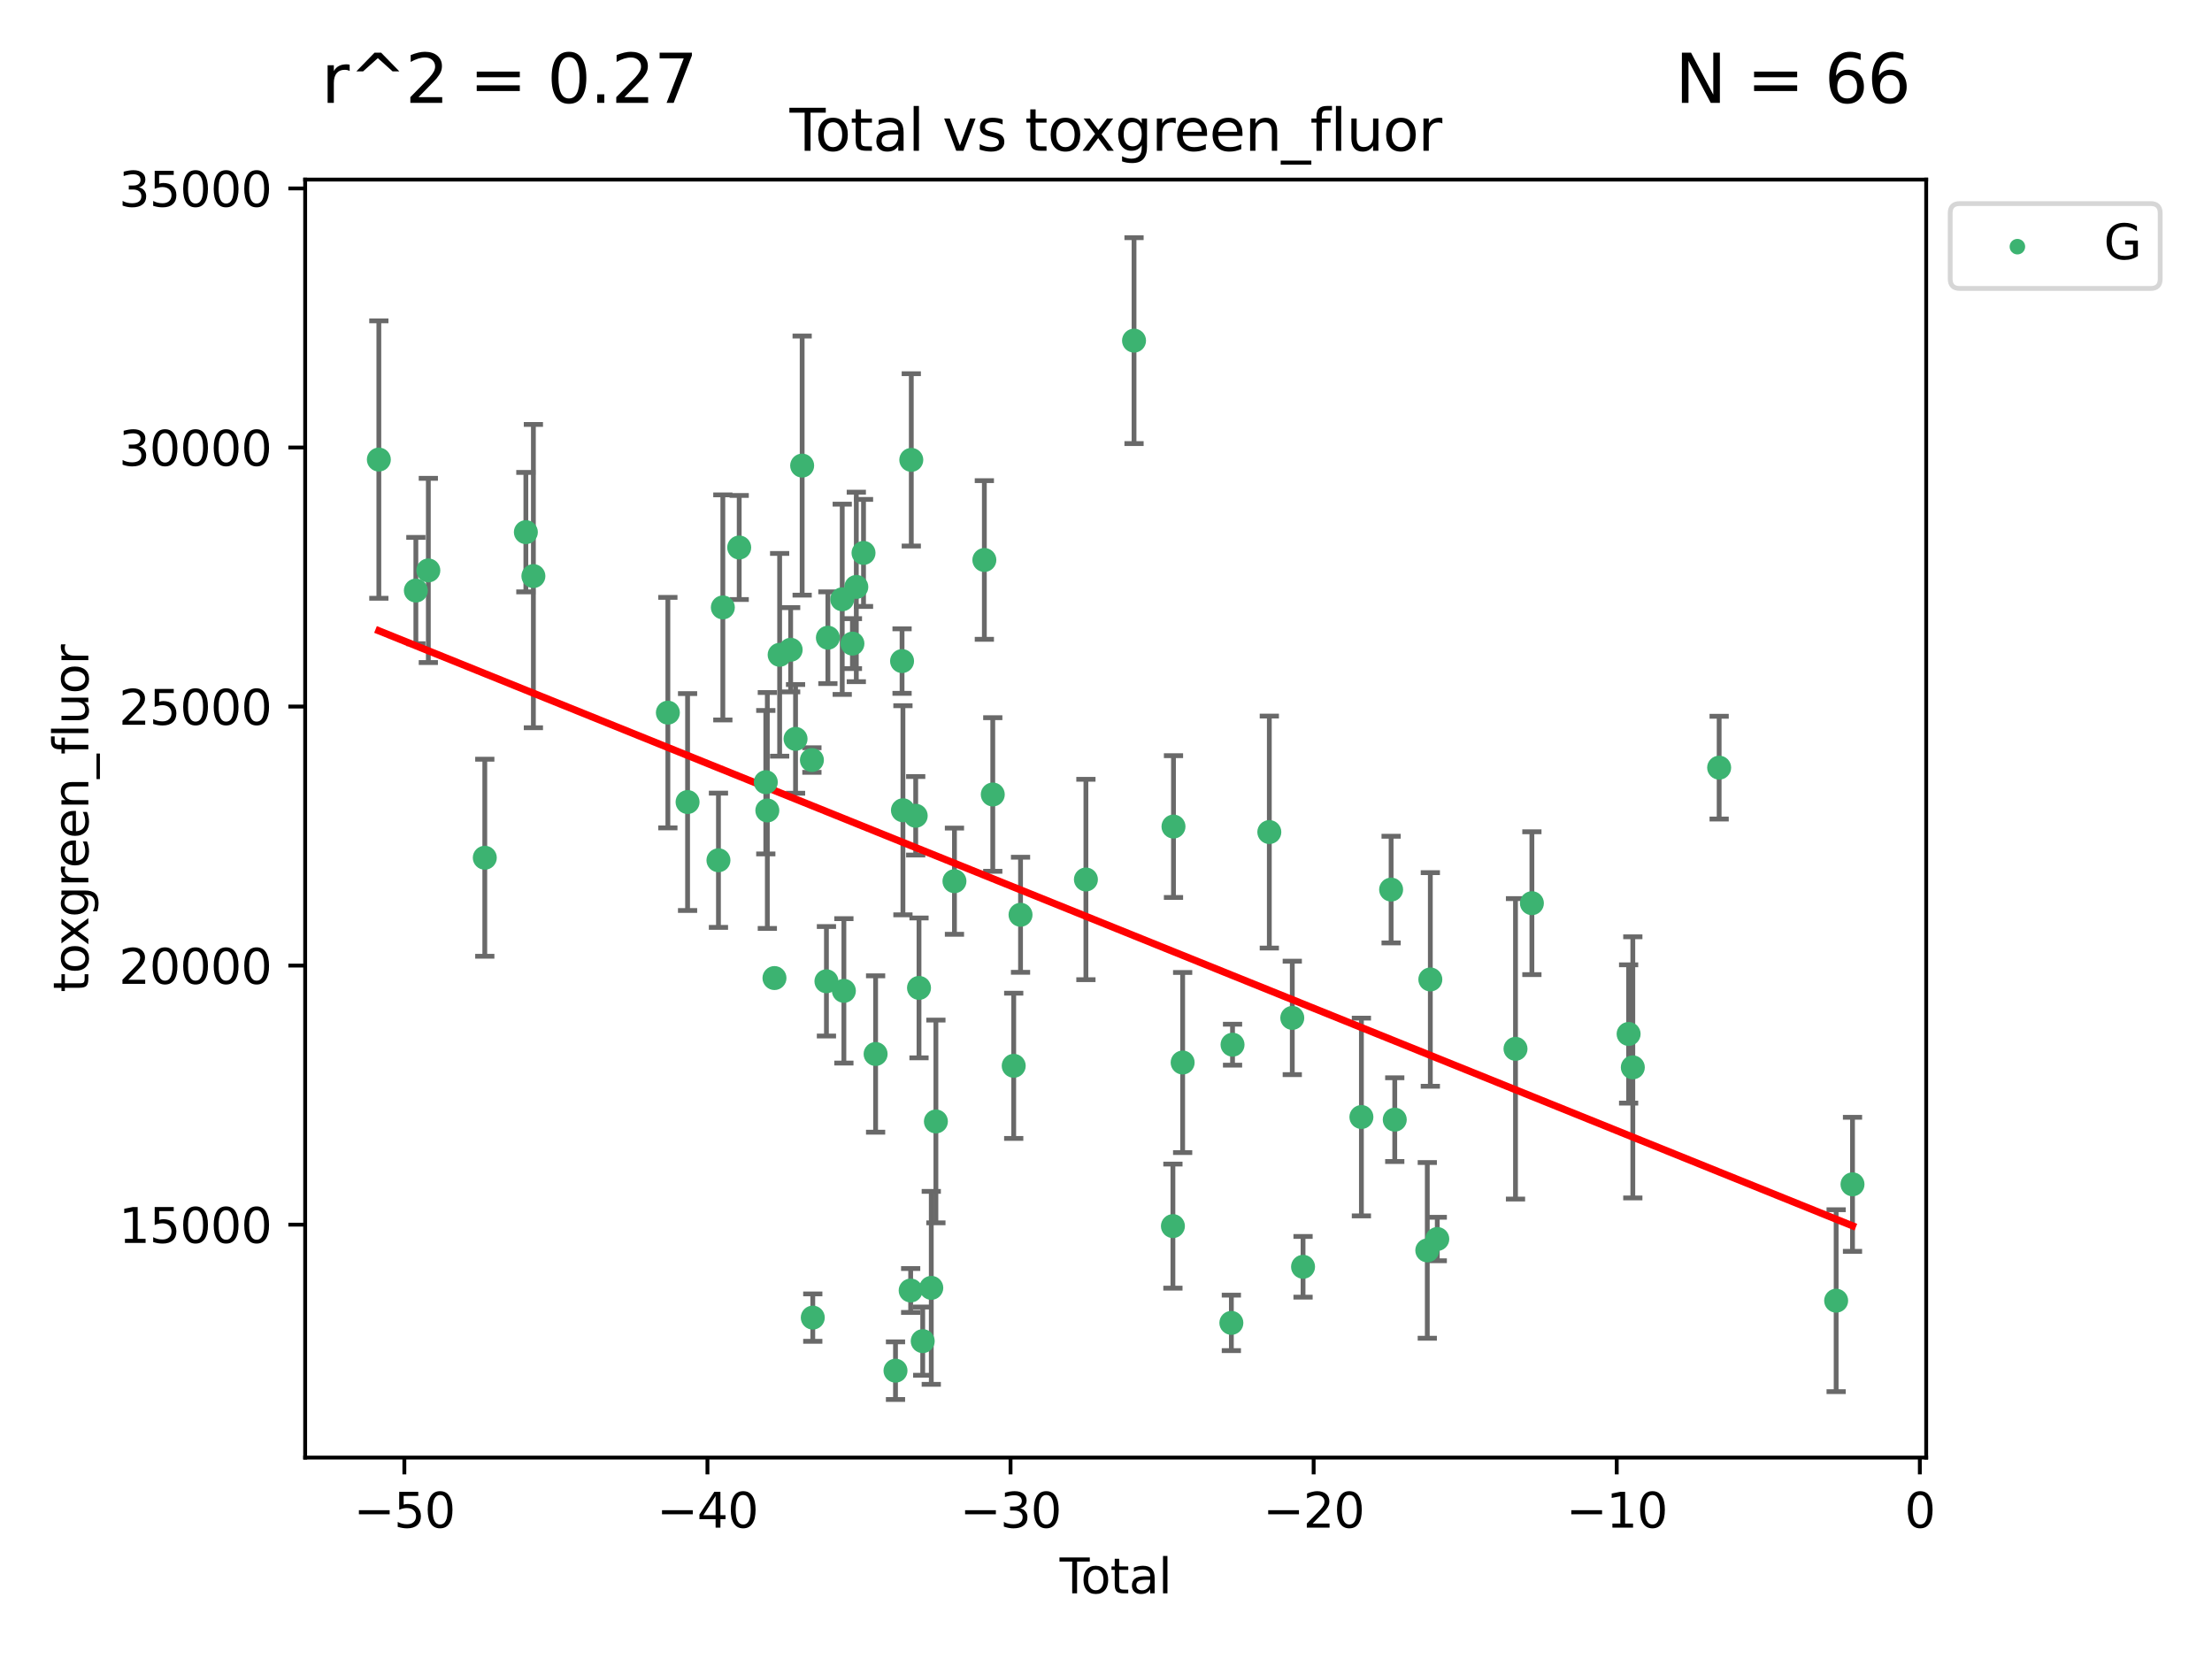 <?xml version="1.0" encoding="utf-8" standalone="no"?>
<!DOCTYPE svg PUBLIC "-//W3C//DTD SVG 1.1//EN"
  "http://www.w3.org/Graphics/SVG/1.1/DTD/svg11.dtd">
<svg xmlns:xlink="http://www.w3.org/1999/xlink" width="460.8pt" height="345.6pt" viewBox="0 0 460.8 345.6" xmlns="http://www.w3.org/2000/svg" version="1.1">
 <defs>
  <style type="text/css">*{stroke-linejoin: round; stroke-linecap: butt}</style>
 </defs>
 <g id="figure_1">
  <g id="patch_1">
   <path d="M 0 345.6 
L 460.8 345.6 
L 460.8 0 
L 0 0 
z
" style="fill: #ffffff"/>
  </g>
  <g id="axes_1">
   <g id="patch_2">
    <path d="M 63.571 303.64 
L 401.26 303.64 
L 401.26 37.411 
L 63.571 37.411 
z
" style="fill: #ffffff"/>
   </g>
   <g id="PathCollection_1">
    <defs>
     <path id="m615308c724" d="M 0 1.118 
C 0.297 1.118 0.581 1 0.791 0.791 
C 1 0.581 1.118 0.297 1.118 0 
C 1.118 -0.297 1 -0.581 0.791 -0.791 
C 0.581 -1 0.297 -1.118 0 -1.118 
C -0.297 -1.118 -0.581 -1 -0.791 -0.791 
C -1 -0.581 -1.118 -0.297 -1.118 0 
C -1.118 0.297 -1 0.581 -0.791 0.791 
C -0.581 1 -0.297 1.118 0 1.118 
z
" style="stroke: #3cb371"/>
    </defs>
    <g clip-path="url(#p7a08f33fac)">
     <use xlink:href="#m615308c724" x="78.921" y="95.735" style="fill: #3cb371; stroke: #3cb371"/>
     <use xlink:href="#m615308c724" x="86.632" y="123.023" style="fill: #3cb371; stroke: #3cb371"/>
     <use xlink:href="#m615308c724" x="89.23" y="118.831" style="fill: #3cb371; stroke: #3cb371"/>
     <use xlink:href="#m615308c724" x="100.991" y="178.683" style="fill: #3cb371; stroke: #3cb371"/>
     <use xlink:href="#m615308c724" x="109.547" y="110.856" style="fill: #3cb371; stroke: #3cb371"/>
     <use xlink:href="#m615308c724" x="111.115" y="120.009" style="fill: #3cb371; stroke: #3cb371"/>
     <use xlink:href="#m615308c724" x="139.13" y="148.457" style="fill: #3cb371; stroke: #3cb371"/>
     <use xlink:href="#m615308c724" x="143.234" y="167.08" style="fill: #3cb371; stroke: #3cb371"/>
     <use xlink:href="#m615308c724" x="149.667" y="179.208" style="fill: #3cb371; stroke: #3cb371"/>
     <use xlink:href="#m615308c724" x="150.581" y="126.536" style="fill: #3cb371; stroke: #3cb371"/>
     <use xlink:href="#m615308c724" x="153.989" y="114.055" style="fill: #3cb371; stroke: #3cb371"/>
     <use xlink:href="#m615308c724" x="159.53" y="162.945" style="fill: #3cb371; stroke: #3cb371"/>
     <use xlink:href="#m615308c724" x="159.85" y="168.836" style="fill: #3cb371; stroke: #3cb371"/>
     <use xlink:href="#m615308c724" x="161.338" y="203.747" style="fill: #3cb371; stroke: #3cb371"/>
     <use xlink:href="#m615308c724" x="162.414" y="136.406" style="fill: #3cb371; stroke: #3cb371"/>
     <use xlink:href="#m615308c724" x="164.708" y="135.358" style="fill: #3cb371; stroke: #3cb371"/>
     <use xlink:href="#m615308c724" x="165.728" y="153.921" style="fill: #3cb371; stroke: #3cb371"/>
     <use xlink:href="#m615308c724" x="167.103" y="96.991" style="fill: #3cb371; stroke: #3cb371"/>
     <use xlink:href="#m615308c724" x="169.136" y="158.331" style="fill: #3cb371; stroke: #3cb371"/>
     <use xlink:href="#m615308c724" x="169.317" y="274.48" style="fill: #3cb371; stroke: #3cb371"/>
     <use xlink:href="#m615308c724" x="172.162" y="204.42" style="fill: #3cb371; stroke: #3cb371"/>
     <use xlink:href="#m615308c724" x="172.464" y="132.847" style="fill: #3cb371; stroke: #3cb371"/>
     <use xlink:href="#m615308c724" x="175.452" y="124.842" style="fill: #3cb371; stroke: #3cb371"/>
     <use xlink:href="#m615308c724" x="175.797" y="206.413" style="fill: #3cb371; stroke: #3cb371"/>
     <use xlink:href="#m615308c724" x="177.576" y="134.076" style="fill: #3cb371; stroke: #3cb371"/>
     <use xlink:href="#m615308c724" x="178.386" y="122.267" style="fill: #3cb371; stroke: #3cb371"/>
     <use xlink:href="#m615308c724" x="179.887" y="115.186" style="fill: #3cb371; stroke: #3cb371"/>
     <use xlink:href="#m615308c724" x="182.405" y="219.568" style="fill: #3cb371; stroke: #3cb371"/>
     <use xlink:href="#m615308c724" x="186.549" y="285.537" style="fill: #3cb371; stroke: #3cb371"/>
     <use xlink:href="#m615308c724" x="187.915" y="137.714" style="fill: #3cb371; stroke: #3cb371"/>
     <use xlink:href="#m615308c724" x="188.097" y="168.794" style="fill: #3cb371; stroke: #3cb371"/>
     <use xlink:href="#m615308c724" x="189.709" y="268.835" style="fill: #3cb371; stroke: #3cb371"/>
     <use xlink:href="#m615308c724" x="189.838" y="95.801" style="fill: #3cb371; stroke: #3cb371"/>
     <use xlink:href="#m615308c724" x="190.758" y="169.942" style="fill: #3cb371; stroke: #3cb371"/>
     <use xlink:href="#m615308c724" x="191.445" y="205.799" style="fill: #3cb371; stroke: #3cb371"/>
     <use xlink:href="#m615308c724" x="192.218" y="279.381" style="fill: #3cb371; stroke: #3cb371"/>
     <use xlink:href="#m615308c724" x="194.002" y="268.285" style="fill: #3cb371; stroke: #3cb371"/>
     <use xlink:href="#m615308c724" x="194.965" y="233.62" style="fill: #3cb371; stroke: #3cb371"/>
     <use xlink:href="#m615308c724" x="198.831" y="183.568" style="fill: #3cb371; stroke: #3cb371"/>
     <use xlink:href="#m615308c724" x="205.058" y="116.655" style="fill: #3cb371; stroke: #3cb371"/>
     <use xlink:href="#m615308c724" x="206.813" y="165.506" style="fill: #3cb371; stroke: #3cb371"/>
     <use xlink:href="#m615308c724" x="211.175" y="222.029" style="fill: #3cb371; stroke: #3cb371"/>
     <use xlink:href="#m615308c724" x="212.596" y="190.563" style="fill: #3cb371; stroke: #3cb371"/>
     <use xlink:href="#m615308c724" x="226.215" y="183.214" style="fill: #3cb371; stroke: #3cb371"/>
     <use xlink:href="#m615308c724" x="236.24" y="70.96" style="fill: #3cb371; stroke: #3cb371"/>
     <use xlink:href="#m615308c724" x="244.34" y="255.42" style="fill: #3cb371; stroke: #3cb371"/>
     <use xlink:href="#m615308c724" x="244.459" y="172.188" style="fill: #3cb371; stroke: #3cb371"/>
     <use xlink:href="#m615308c724" x="246.367" y="221.343" style="fill: #3cb371; stroke: #3cb371"/>
     <use xlink:href="#m615308c724" x="256.515" y="275.581" style="fill: #3cb371; stroke: #3cb371"/>
     <use xlink:href="#m615308c724" x="256.761" y="217.627" style="fill: #3cb371; stroke: #3cb371"/>
     <use xlink:href="#m615308c724" x="264.423" y="173.334" style="fill: #3cb371; stroke: #3cb371"/>
     <use xlink:href="#m615308c724" x="269.206" y="212.048" style="fill: #3cb371; stroke: #3cb371"/>
     <use xlink:href="#m615308c724" x="271.449" y="263.898" style="fill: #3cb371; stroke: #3cb371"/>
     <use xlink:href="#m615308c724" x="283.606" y="232.694" style="fill: #3cb371; stroke: #3cb371"/>
     <use xlink:href="#m615308c724" x="289.795" y="185.317" style="fill: #3cb371; stroke: #3cb371"/>
     <use xlink:href="#m615308c724" x="290.554" y="233.243" style="fill: #3cb371; stroke: #3cb371"/>
     <use xlink:href="#m615308c724" x="297.331" y="260.478" style="fill: #3cb371; stroke: #3cb371"/>
     <use xlink:href="#m615308c724" x="297.964" y="204.038" style="fill: #3cb371; stroke: #3cb371"/>
     <use xlink:href="#m615308c724" x="299.411" y="258.107" style="fill: #3cb371; stroke: #3cb371"/>
     <use xlink:href="#m615308c724" x="315.707" y="218.49" style="fill: #3cb371; stroke: #3cb371"/>
     <use xlink:href="#m615308c724" x="319.122" y="188.151" style="fill: #3cb371; stroke: #3cb371"/>
     <use xlink:href="#m615308c724" x="339.271" y="215.394" style="fill: #3cb371; stroke: #3cb371"/>
     <use xlink:href="#m615308c724" x="340.146" y="222.351" style="fill: #3cb371; stroke: #3cb371"/>
     <use xlink:href="#m615308c724" x="358.131" y="159.916" style="fill: #3cb371; stroke: #3cb371"/>
     <use xlink:href="#m615308c724" x="382.503" y="270.956" style="fill: #3cb371; stroke: #3cb371"/>
     <use xlink:href="#m615308c724" x="385.911" y="246.715" style="fill: #3cb371; stroke: #3cb371"/>
    </g>
   </g>
   <g id="matplotlib.axis_1">
    <g id="xtick_1">
     <g id="line2d_1">
      <defs>
       <path id="m1b57d46c65" d="M 0 0 
L 0 3.5 
" style="stroke: #000000; stroke-width: 0.8"/>
      </defs>
      <g>
       <use xlink:href="#m1b57d46c65" x="84.235" y="303.64" style="stroke: #000000; stroke-width: 0.8"/>
      </g>
     </g>
     <g id="text_1">
      <!-- −50 -->
      <g transform="translate(73.682 318.238)scale(0.1 -0.1)">
       <defs>
        <path id="DejaVuSans-2212" d="M 678 2272 
L 4684 2272 
L 4684 1741 
L 678 1741 
L 678 2272 
z
" transform="scale(0.016)"/>
        <path id="DejaVuSans-35" d="M 691 4666 
L 3169 4666 
L 3169 4134 
L 1269 4134 
L 1269 2991 
Q 1406 3038 1543 3061 
Q 1681 3084 1819 3084 
Q 2600 3084 3056 2656 
Q 3513 2228 3513 1497 
Q 3513 744 3044 326 
Q 2575 -91 1722 -91 
Q 1428 -91 1123 -41 
Q 819 9 494 109 
L 494 744 
Q 775 591 1075 516 
Q 1375 441 1709 441 
Q 2250 441 2565 725 
Q 2881 1009 2881 1497 
Q 2881 1984 2565 2268 
Q 2250 2553 1709 2553 
Q 1456 2553 1204 2497 
Q 953 2441 691 2322 
L 691 4666 
z
" transform="scale(0.016)"/>
        <path id="DejaVuSans-30" d="M 2034 4250 
Q 1547 4250 1301 3770 
Q 1056 3291 1056 2328 
Q 1056 1369 1301 889 
Q 1547 409 2034 409 
Q 2525 409 2770 889 
Q 3016 1369 3016 2328 
Q 3016 3291 2770 3770 
Q 2525 4250 2034 4250 
z
M 2034 4750 
Q 2819 4750 3233 4129 
Q 3647 3509 3647 2328 
Q 3647 1150 3233 529 
Q 2819 -91 2034 -91 
Q 1250 -91 836 529 
Q 422 1150 422 2328 
Q 422 3509 836 4129 
Q 1250 4750 2034 4750 
z
" transform="scale(0.016)"/>
       </defs>
       <use xlink:href="#DejaVuSans-2212"/>
       <use xlink:href="#DejaVuSans-35" x="83.789"/>
       <use xlink:href="#DejaVuSans-30" x="147.412"/>
      </g>
     </g>
    </g>
    <g id="xtick_2">
     <g id="line2d_2">
      <g>
       <use xlink:href="#m1b57d46c65" x="147.375" y="303.64" style="stroke: #000000; stroke-width: 0.8"/>
      </g>
     </g>
     <g id="text_2">
      <!-- −40 -->
      <g transform="translate(136.823 318.238)scale(0.1 -0.1)">
       <defs>
        <path id="DejaVuSans-34" d="M 2419 4116 
L 825 1625 
L 2419 1625 
L 2419 4116 
z
M 2253 4666 
L 3047 4666 
L 3047 1625 
L 3713 1625 
L 3713 1100 
L 3047 1100 
L 3047 0 
L 2419 0 
L 2419 1100 
L 313 1100 
L 313 1709 
L 2253 4666 
z
" transform="scale(0.016)"/>
       </defs>
       <use xlink:href="#DejaVuSans-2212"/>
       <use xlink:href="#DejaVuSans-34" x="83.789"/>
       <use xlink:href="#DejaVuSans-30" x="147.412"/>
      </g>
     </g>
    </g>
    <g id="xtick_3">
     <g id="line2d_3">
      <g>
       <use xlink:href="#m1b57d46c65" x="210.515" y="303.64" style="stroke: #000000; stroke-width: 0.8"/>
      </g>
     </g>
     <g id="text_3">
      <!-- −30 -->
      <g transform="translate(199.963 318.238)scale(0.1 -0.1)">
       <defs>
        <path id="DejaVuSans-33" d="M 2597 2516 
Q 3050 2419 3304 2112 
Q 3559 1806 3559 1356 
Q 3559 666 3084 287 
Q 2609 -91 1734 -91 
Q 1441 -91 1130 -33 
Q 819 25 488 141 
L 488 750 
Q 750 597 1062 519 
Q 1375 441 1716 441 
Q 2309 441 2620 675 
Q 2931 909 2931 1356 
Q 2931 1769 2642 2001 
Q 2353 2234 1838 2234 
L 1294 2234 
L 1294 2753 
L 1863 2753 
Q 2328 2753 2575 2939 
Q 2822 3125 2822 3475 
Q 2822 3834 2567 4026 
Q 2313 4219 1838 4219 
Q 1578 4219 1281 4162 
Q 984 4106 628 3988 
L 628 4550 
Q 988 4650 1302 4700 
Q 1616 4750 1894 4750 
Q 2613 4750 3031 4423 
Q 3450 4097 3450 3541 
Q 3450 3153 3228 2886 
Q 3006 2619 2597 2516 
z
" transform="scale(0.016)"/>
       </defs>
       <use xlink:href="#DejaVuSans-2212"/>
       <use xlink:href="#DejaVuSans-33" x="83.789"/>
       <use xlink:href="#DejaVuSans-30" x="147.412"/>
      </g>
     </g>
    </g>
    <g id="xtick_4">
     <g id="line2d_4">
      <g>
       <use xlink:href="#m1b57d46c65" x="273.656" y="303.64" style="stroke: #000000; stroke-width: 0.8"/>
      </g>
     </g>
     <g id="text_4">
      <!-- −20 -->
      <g transform="translate(263.103 318.238)scale(0.1 -0.1)">
       <defs>
        <path id="DejaVuSans-32" d="M 1228 531 
L 3431 531 
L 3431 0 
L 469 0 
L 469 531 
Q 828 903 1448 1529 
Q 2069 2156 2228 2338 
Q 2531 2678 2651 2914 
Q 2772 3150 2772 3378 
Q 2772 3750 2511 3984 
Q 2250 4219 1831 4219 
Q 1534 4219 1204 4116 
Q 875 4013 500 3803 
L 500 4441 
Q 881 4594 1212 4672 
Q 1544 4750 1819 4750 
Q 2544 4750 2975 4387 
Q 3406 4025 3406 3419 
Q 3406 3131 3298 2873 
Q 3191 2616 2906 2266 
Q 2828 2175 2409 1742 
Q 1991 1309 1228 531 
z
" transform="scale(0.016)"/>
       </defs>
       <use xlink:href="#DejaVuSans-2212"/>
       <use xlink:href="#DejaVuSans-32" x="83.789"/>
       <use xlink:href="#DejaVuSans-30" x="147.412"/>
      </g>
     </g>
    </g>
    <g id="xtick_5">
     <g id="line2d_5">
      <g>
       <use xlink:href="#m1b57d46c65" x="336.796" y="303.64" style="stroke: #000000; stroke-width: 0.8"/>
      </g>
     </g>
     <g id="text_5">
      <!-- −10 -->
      <g transform="translate(326.244 318.238)scale(0.1 -0.1)">
       <defs>
        <path id="DejaVuSans-31" d="M 794 531 
L 1825 531 
L 1825 4091 
L 703 3866 
L 703 4441 
L 1819 4666 
L 2450 4666 
L 2450 531 
L 3481 531 
L 3481 0 
L 794 0 
L 794 531 
z
" transform="scale(0.016)"/>
       </defs>
       <use xlink:href="#DejaVuSans-2212"/>
       <use xlink:href="#DejaVuSans-31" x="83.789"/>
       <use xlink:href="#DejaVuSans-30" x="147.412"/>
      </g>
     </g>
    </g>
    <g id="xtick_6">
     <g id="line2d_6">
      <g>
       <use xlink:href="#m1b57d46c65" x="399.937" y="303.64" style="stroke: #000000; stroke-width: 0.8"/>
      </g>
     </g>
     <g id="text_6">
      <!-- 0 -->
      <g transform="translate(396.755 318.238)scale(0.1 -0.1)">
       <use xlink:href="#DejaVuSans-30"/>
      </g>
     </g>
    </g>
    <g id="text_7">
     <!-- Total -->
     <g transform="translate(220.739 331.917)scale(0.1 -0.1)">
      <defs>
       <path id="DejaVuSans-54" d="M -19 4666 
L 3928 4666 
L 3928 4134 
L 2272 4134 
L 2272 0 
L 1638 0 
L 1638 4134 
L -19 4134 
L -19 4666 
z
" transform="scale(0.016)"/>
       <path id="DejaVuSans-6f" d="M 1959 3097 
Q 1497 3097 1228 2736 
Q 959 2375 959 1747 
Q 959 1119 1226 758 
Q 1494 397 1959 397 
Q 2419 397 2687 759 
Q 2956 1122 2956 1747 
Q 2956 2369 2687 2733 
Q 2419 3097 1959 3097 
z
M 1959 3584 
Q 2709 3584 3137 3096 
Q 3566 2609 3566 1747 
Q 3566 888 3137 398 
Q 2709 -91 1959 -91 
Q 1206 -91 779 398 
Q 353 888 353 1747 
Q 353 2609 779 3096 
Q 1206 3584 1959 3584 
z
" transform="scale(0.016)"/>
       <path id="DejaVuSans-74" d="M 1172 4494 
L 1172 3500 
L 2356 3500 
L 2356 3053 
L 1172 3053 
L 1172 1153 
Q 1172 725 1289 603 
Q 1406 481 1766 481 
L 2356 481 
L 2356 0 
L 1766 0 
Q 1100 0 847 248 
Q 594 497 594 1153 
L 594 3053 
L 172 3053 
L 172 3500 
L 594 3500 
L 594 4494 
L 1172 4494 
z
" transform="scale(0.016)"/>
       <path id="DejaVuSans-61" d="M 2194 1759 
Q 1497 1759 1228 1600 
Q 959 1441 959 1056 
Q 959 750 1161 570 
Q 1363 391 1709 391 
Q 2188 391 2477 730 
Q 2766 1069 2766 1631 
L 2766 1759 
L 2194 1759 
z
M 3341 1997 
L 3341 0 
L 2766 0 
L 2766 531 
Q 2569 213 2275 61 
Q 1981 -91 1556 -91 
Q 1019 -91 701 211 
Q 384 513 384 1019 
Q 384 1609 779 1909 
Q 1175 2209 1959 2209 
L 2766 2209 
L 2766 2266 
Q 2766 2663 2505 2880 
Q 2244 3097 1772 3097 
Q 1472 3097 1187 3025 
Q 903 2953 641 2809 
L 641 3341 
Q 956 3463 1253 3523 
Q 1550 3584 1831 3584 
Q 2591 3584 2966 3190 
Q 3341 2797 3341 1997 
z
" transform="scale(0.016)"/>
       <path id="DejaVuSans-6c" d="M 603 4863 
L 1178 4863 
L 1178 0 
L 603 0 
L 603 4863 
z
" transform="scale(0.016)"/>
      </defs>
      <use xlink:href="#DejaVuSans-54"/>
      <use xlink:href="#DejaVuSans-6f" x="44.084"/>
      <use xlink:href="#DejaVuSans-74" x="105.266"/>
      <use xlink:href="#DejaVuSans-61" x="144.475"/>
      <use xlink:href="#DejaVuSans-6c" x="205.754"/>
     </g>
    </g>
   </g>
   <g id="matplotlib.axis_2">
    <g id="ytick_1">
     <g id="line2d_7">
      <defs>
       <path id="mafea42aab1" d="M 0 0 
L -3.5 0 
" style="stroke: #000000; stroke-width: 0.8"/>
      </defs>
      <g>
       <use xlink:href="#mafea42aab1" x="63.571" y="255.117" style="stroke: #000000; stroke-width: 0.8"/>
      </g>
     </g>
     <g id="text_8">
      <!-- 15000 -->
      <g transform="translate(24.759 258.916)scale(0.1 -0.1)">
       <use xlink:href="#DejaVuSans-31"/>
       <use xlink:href="#DejaVuSans-35" x="63.623"/>
       <use xlink:href="#DejaVuSans-30" x="127.246"/>
       <use xlink:href="#DejaVuSans-30" x="190.869"/>
       <use xlink:href="#DejaVuSans-30" x="254.492"/>
      </g>
     </g>
    </g>
    <g id="ytick_2">
     <g id="line2d_8">
      <g>
       <use xlink:href="#mafea42aab1" x="63.571" y="201.151" style="stroke: #000000; stroke-width: 0.8"/>
      </g>
     </g>
     <g id="text_9">
      <!-- 20000 -->
      <g transform="translate(24.759 204.95)scale(0.1 -0.1)">
       <use xlink:href="#DejaVuSans-32"/>
       <use xlink:href="#DejaVuSans-30" x="63.623"/>
       <use xlink:href="#DejaVuSans-30" x="127.246"/>
       <use xlink:href="#DejaVuSans-30" x="190.869"/>
       <use xlink:href="#DejaVuSans-30" x="254.492"/>
      </g>
     </g>
    </g>
    <g id="ytick_3">
     <g id="line2d_9">
      <g>
       <use xlink:href="#mafea42aab1" x="63.571" y="147.185" style="stroke: #000000; stroke-width: 0.8"/>
      </g>
     </g>
     <g id="text_10">
      <!-- 25000 -->
      <g transform="translate(24.759 150.984)scale(0.1 -0.1)">
       <use xlink:href="#DejaVuSans-32"/>
       <use xlink:href="#DejaVuSans-35" x="63.623"/>
       <use xlink:href="#DejaVuSans-30" x="127.246"/>
       <use xlink:href="#DejaVuSans-30" x="190.869"/>
       <use xlink:href="#DejaVuSans-30" x="254.492"/>
      </g>
     </g>
    </g>
    <g id="ytick_4">
     <g id="line2d_10">
      <g>
       <use xlink:href="#mafea42aab1" x="63.571" y="93.219" style="stroke: #000000; stroke-width: 0.8"/>
      </g>
     </g>
     <g id="text_11">
      <!-- 30000 -->
      <g transform="translate(24.759 97.018)scale(0.1 -0.1)">
       <use xlink:href="#DejaVuSans-33"/>
       <use xlink:href="#DejaVuSans-30" x="63.623"/>
       <use xlink:href="#DejaVuSans-30" x="127.246"/>
       <use xlink:href="#DejaVuSans-30" x="190.869"/>
       <use xlink:href="#DejaVuSans-30" x="254.492"/>
      </g>
     </g>
    </g>
    <g id="ytick_5">
     <g id="line2d_11">
      <g>
       <use xlink:href="#mafea42aab1" x="63.571" y="39.253" style="stroke: #000000; stroke-width: 0.8"/>
      </g>
     </g>
     <g id="text_12">
      <!-- 35000 -->
      <g transform="translate(24.759 43.052)scale(0.1 -0.1)">
       <use xlink:href="#DejaVuSans-33"/>
       <use xlink:href="#DejaVuSans-35" x="63.623"/>
       <use xlink:href="#DejaVuSans-30" x="127.246"/>
       <use xlink:href="#DejaVuSans-30" x="190.869"/>
       <use xlink:href="#DejaVuSans-30" x="254.492"/>
      </g>
     </g>
    </g>
    <g id="text_13">
     <!-- toxgreen_fluor -->
     <g transform="translate(18.401 206.72)rotate(-90)scale(0.1 -0.1)">
      <defs>
       <path id="DejaVuSans-78" d="M 3513 3500 
L 2247 1797 
L 3578 0 
L 2900 0 
L 1881 1375 
L 863 0 
L 184 0 
L 1544 1831 
L 300 3500 
L 978 3500 
L 1906 2253 
L 2834 3500 
L 3513 3500 
z
" transform="scale(0.016)"/>
       <path id="DejaVuSans-67" d="M 2906 1791 
Q 2906 2416 2648 2759 
Q 2391 3103 1925 3103 
Q 1463 3103 1205 2759 
Q 947 2416 947 1791 
Q 947 1169 1205 825 
Q 1463 481 1925 481 
Q 2391 481 2648 825 
Q 2906 1169 2906 1791 
z
M 3481 434 
Q 3481 -459 3084 -895 
Q 2688 -1331 1869 -1331 
Q 1566 -1331 1297 -1286 
Q 1028 -1241 775 -1147 
L 775 -588 
Q 1028 -725 1275 -790 
Q 1522 -856 1778 -856 
Q 2344 -856 2625 -561 
Q 2906 -266 2906 331 
L 2906 616 
Q 2728 306 2450 153 
Q 2172 0 1784 0 
Q 1141 0 747 490 
Q 353 981 353 1791 
Q 353 2603 747 3093 
Q 1141 3584 1784 3584 
Q 2172 3584 2450 3431 
Q 2728 3278 2906 2969 
L 2906 3500 
L 3481 3500 
L 3481 434 
z
" transform="scale(0.016)"/>
       <path id="DejaVuSans-72" d="M 2631 2963 
Q 2534 3019 2420 3045 
Q 2306 3072 2169 3072 
Q 1681 3072 1420 2755 
Q 1159 2438 1159 1844 
L 1159 0 
L 581 0 
L 581 3500 
L 1159 3500 
L 1159 2956 
Q 1341 3275 1631 3429 
Q 1922 3584 2338 3584 
Q 2397 3584 2469 3576 
Q 2541 3569 2628 3553 
L 2631 2963 
z
" transform="scale(0.016)"/>
       <path id="DejaVuSans-65" d="M 3597 1894 
L 3597 1613 
L 953 1613 
Q 991 1019 1311 708 
Q 1631 397 2203 397 
Q 2534 397 2845 478 
Q 3156 559 3463 722 
L 3463 178 
Q 3153 47 2828 -22 
Q 2503 -91 2169 -91 
Q 1331 -91 842 396 
Q 353 884 353 1716 
Q 353 2575 817 3079 
Q 1281 3584 2069 3584 
Q 2775 3584 3186 3129 
Q 3597 2675 3597 1894 
z
M 3022 2063 
Q 3016 2534 2758 2815 
Q 2500 3097 2075 3097 
Q 1594 3097 1305 2825 
Q 1016 2553 972 2059 
L 3022 2063 
z
" transform="scale(0.016)"/>
       <path id="DejaVuSans-6e" d="M 3513 2113 
L 3513 0 
L 2938 0 
L 2938 2094 
Q 2938 2591 2744 2837 
Q 2550 3084 2163 3084 
Q 1697 3084 1428 2787 
Q 1159 2491 1159 1978 
L 1159 0 
L 581 0 
L 581 3500 
L 1159 3500 
L 1159 2956 
Q 1366 3272 1645 3428 
Q 1925 3584 2291 3584 
Q 2894 3584 3203 3211 
Q 3513 2838 3513 2113 
z
" transform="scale(0.016)"/>
       <path id="DejaVuSans-5f" d="M 3263 -1063 
L 3263 -1509 
L -63 -1509 
L -63 -1063 
L 3263 -1063 
z
" transform="scale(0.016)"/>
       <path id="DejaVuSans-66" d="M 2375 4863 
L 2375 4384 
L 1825 4384 
Q 1516 4384 1395 4259 
Q 1275 4134 1275 3809 
L 1275 3500 
L 2222 3500 
L 2222 3053 
L 1275 3053 
L 1275 0 
L 697 0 
L 697 3053 
L 147 3053 
L 147 3500 
L 697 3500 
L 697 3744 
Q 697 4328 969 4595 
Q 1241 4863 1831 4863 
L 2375 4863 
z
" transform="scale(0.016)"/>
       <path id="DejaVuSans-75" d="M 544 1381 
L 544 3500 
L 1119 3500 
L 1119 1403 
Q 1119 906 1312 657 
Q 1506 409 1894 409 
Q 2359 409 2629 706 
Q 2900 1003 2900 1516 
L 2900 3500 
L 3475 3500 
L 3475 0 
L 2900 0 
L 2900 538 
Q 2691 219 2414 64 
Q 2138 -91 1772 -91 
Q 1169 -91 856 284 
Q 544 659 544 1381 
z
M 1991 3584 
L 1991 3584 
z
" transform="scale(0.016)"/>
      </defs>
      <use xlink:href="#DejaVuSans-74"/>
      <use xlink:href="#DejaVuSans-6f" x="39.209"/>
      <use xlink:href="#DejaVuSans-78" x="97.266"/>
      <use xlink:href="#DejaVuSans-67" x="156.445"/>
      <use xlink:href="#DejaVuSans-72" x="219.922"/>
      <use xlink:href="#DejaVuSans-65" x="258.785"/>
      <use xlink:href="#DejaVuSans-65" x="320.309"/>
      <use xlink:href="#DejaVuSans-6e" x="381.832"/>
      <use xlink:href="#DejaVuSans-5f" x="445.211"/>
      <use xlink:href="#DejaVuSans-66" x="495.211"/>
      <use xlink:href="#DejaVuSans-6c" x="530.416"/>
      <use xlink:href="#DejaVuSans-75" x="558.199"/>
      <use xlink:href="#DejaVuSans-6f" x="621.578"/>
      <use xlink:href="#DejaVuSans-72" x="682.76"/>
     </g>
    </g>
   </g>
   <g id="LineCollection_1">
    <path d="M 78.921 124.629 
L 78.921 66.841 
" clip-path="url(#p7a08f33fac)" style="fill: none; stroke: #696969"/>
    <path d="M 86.632 134.098 
L 86.632 111.948 
" clip-path="url(#p7a08f33fac)" style="fill: none; stroke: #696969"/>
    <path d="M 89.23 138.019 
L 89.23 99.644 
" clip-path="url(#p7a08f33fac)" style="fill: none; stroke: #696969"/>
    <path d="M 100.991 199.209 
L 100.991 158.158 
" clip-path="url(#p7a08f33fac)" style="fill: none; stroke: #696969"/>
    <path d="M 109.547 123.297 
L 109.547 98.415 
" clip-path="url(#p7a08f33fac)" style="fill: none; stroke: #696969"/>
    <path d="M 111.115 151.601 
L 111.115 88.418 
" clip-path="url(#p7a08f33fac)" style="fill: none; stroke: #696969"/>
    <path d="M 139.13 172.464 
L 139.13 124.45 
" clip-path="url(#p7a08f33fac)" style="fill: none; stroke: #696969"/>
    <path d="M 143.234 189.668 
L 143.234 144.491 
" clip-path="url(#p7a08f33fac)" style="fill: none; stroke: #696969"/>
    <path d="M 149.667 193.193 
L 149.667 165.224 
" clip-path="url(#p7a08f33fac)" style="fill: none; stroke: #696969"/>
    <path d="M 150.581 149.979 
L 150.581 103.094 
" clip-path="url(#p7a08f33fac)" style="fill: none; stroke: #696969"/>
    <path d="M 153.989 124.893 
L 153.989 103.217 
" clip-path="url(#p7a08f33fac)" style="fill: none; stroke: #696969"/>
    <path d="M 159.53 177.887 
L 159.53 148.003 
" clip-path="url(#p7a08f33fac)" style="fill: none; stroke: #696969"/>
    <path d="M 159.85 193.404 
L 159.85 144.269 
" clip-path="url(#p7a08f33fac)" style="fill: none; stroke: #696969"/>
    <path d="M 161.338 204.554 
L 161.338 202.939 
" clip-path="url(#p7a08f33fac)" style="fill: none; stroke: #696969"/>
    <path d="M 162.414 157.524 
L 162.414 115.289 
" clip-path="url(#p7a08f33fac)" style="fill: none; stroke: #696969"/>
    <path d="M 164.708 144.136 
L 164.708 126.58 
" clip-path="url(#p7a08f33fac)" style="fill: none; stroke: #696969"/>
    <path d="M 165.728 165.243 
L 165.728 142.598 
" clip-path="url(#p7a08f33fac)" style="fill: none; stroke: #696969"/>
    <path d="M 167.103 123.977 
L 167.103 70.004 
" clip-path="url(#p7a08f33fac)" style="fill: none; stroke: #696969"/>
    <path d="M 169.136 160.896 
L 169.136 155.765 
" clip-path="url(#p7a08f33fac)" style="fill: none; stroke: #696969"/>
    <path d="M 169.317 279.416 
L 169.317 269.544 
" clip-path="url(#p7a08f33fac)" style="fill: none; stroke: #696969"/>
    <path d="M 172.162 215.823 
L 172.162 193.017 
" clip-path="url(#p7a08f33fac)" style="fill: none; stroke: #696969"/>
    <path d="M 172.464 142.401 
L 172.464 123.293 
" clip-path="url(#p7a08f33fac)" style="fill: none; stroke: #696969"/>
    <path d="M 175.452 144.657 
L 175.452 105.026 
" clip-path="url(#p7a08f33fac)" style="fill: none; stroke: #696969"/>
    <path d="M 175.797 221.455 
L 175.797 191.372 
" clip-path="url(#p7a08f33fac)" style="fill: none; stroke: #696969"/>
    <path d="M 177.576 139.275 
L 177.576 128.877 
" clip-path="url(#p7a08f33fac)" style="fill: none; stroke: #696969"/>
    <path d="M 178.386 142.005 
L 178.386 102.53 
" clip-path="url(#p7a08f33fac)" style="fill: none; stroke: #696969"/>
    <path d="M 179.887 126.333 
L 179.887 104.039 
" clip-path="url(#p7a08f33fac)" style="fill: none; stroke: #696969"/>
    <path d="M 182.405 235.855 
L 182.405 203.281 
" clip-path="url(#p7a08f33fac)" style="fill: none; stroke: #696969"/>
    <path d="M 186.549 291.539 
L 186.549 279.535 
" clip-path="url(#p7a08f33fac)" style="fill: none; stroke: #696969"/>
    <path d="M 187.915 144.435 
L 187.915 130.994 
" clip-path="url(#p7a08f33fac)" style="fill: none; stroke: #696969"/>
    <path d="M 188.097 190.574 
L 188.097 147.014 
" clip-path="url(#p7a08f33fac)" style="fill: none; stroke: #696969"/>
    <path d="M 189.709 273.409 
L 189.709 264.261 
" clip-path="url(#p7a08f33fac)" style="fill: none; stroke: #696969"/>
    <path d="M 189.838 113.751 
L 189.838 77.852 
" clip-path="url(#p7a08f33fac)" style="fill: none; stroke: #696969"/>
    <path d="M 190.758 178.121 
L 190.758 161.763 
" clip-path="url(#p7a08f33fac)" style="fill: none; stroke: #696969"/>
    <path d="M 191.445 220.363 
L 191.445 191.235 
" clip-path="url(#p7a08f33fac)" style="fill: none; stroke: #696969"/>
    <path d="M 192.218 286.487 
L 192.218 272.276 
" clip-path="url(#p7a08f33fac)" style="fill: none; stroke: #696969"/>
    <path d="M 194.002 288.381 
L 194.002 248.189 
" clip-path="url(#p7a08f33fac)" style="fill: none; stroke: #696969"/>
    <path d="M 194.965 254.733 
L 194.965 212.506 
" clip-path="url(#p7a08f33fac)" style="fill: none; stroke: #696969"/>
    <path d="M 198.831 194.629 
L 198.831 172.507 
" clip-path="url(#p7a08f33fac)" style="fill: none; stroke: #696969"/>
    <path d="M 205.058 133.179 
L 205.058 100.131 
" clip-path="url(#p7a08f33fac)" style="fill: none; stroke: #696969"/>
    <path d="M 206.813 181.504 
L 206.813 149.508 
" clip-path="url(#p7a08f33fac)" style="fill: none; stroke: #696969"/>
    <path d="M 211.175 237.155 
L 211.175 206.903 
" clip-path="url(#p7a08f33fac)" style="fill: none; stroke: #696969"/>
    <path d="M 212.596 202.552 
L 212.596 178.574 
" clip-path="url(#p7a08f33fac)" style="fill: none; stroke: #696969"/>
    <path d="M 226.215 204.084 
L 226.215 162.343 
" clip-path="url(#p7a08f33fac)" style="fill: none; stroke: #696969"/>
    <path d="M 236.24 92.408 
L 236.24 49.513 
" clip-path="url(#p7a08f33fac)" style="fill: none; stroke: #696969"/>
    <path d="M 244.34 268.344 
L 244.34 242.496 
" clip-path="url(#p7a08f33fac)" style="fill: none; stroke: #696969"/>
    <path d="M 244.459 186.954 
L 244.459 157.422 
" clip-path="url(#p7a08f33fac)" style="fill: none; stroke: #696969"/>
    <path d="M 246.367 240.101 
L 246.367 202.585 
" clip-path="url(#p7a08f33fac)" style="fill: none; stroke: #696969"/>
    <path d="M 256.515 281.358 
L 256.515 269.803 
" clip-path="url(#p7a08f33fac)" style="fill: none; stroke: #696969"/>
    <path d="M 256.761 221.893 
L 256.761 213.36 
" clip-path="url(#p7a08f33fac)" style="fill: none; stroke: #696969"/>
    <path d="M 264.423 197.495 
L 264.423 149.174 
" clip-path="url(#p7a08f33fac)" style="fill: none; stroke: #696969"/>
    <path d="M 269.206 223.862 
L 269.206 200.234 
" clip-path="url(#p7a08f33fac)" style="fill: none; stroke: #696969"/>
    <path d="M 271.449 270.221 
L 271.449 257.576 
" clip-path="url(#p7a08f33fac)" style="fill: none; stroke: #696969"/>
    <path d="M 283.606 253.293 
L 283.606 212.095 
" clip-path="url(#p7a08f33fac)" style="fill: none; stroke: #696969"/>
    <path d="M 289.795 196.426 
L 289.795 174.207 
" clip-path="url(#p7a08f33fac)" style="fill: none; stroke: #696969"/>
    <path d="M 290.554 241.965 
L 290.554 224.522 
" clip-path="url(#p7a08f33fac)" style="fill: none; stroke: #696969"/>
    <path d="M 297.331 278.777 
L 297.331 242.178 
" clip-path="url(#p7a08f33fac)" style="fill: none; stroke: #696969"/>
    <path d="M 297.964 226.287 
L 297.964 181.788 
" clip-path="url(#p7a08f33fac)" style="fill: none; stroke: #696969"/>
    <path d="M 299.411 262.636 
L 299.411 253.579 
" clip-path="url(#p7a08f33fac)" style="fill: none; stroke: #696969"/>
    <path d="M 315.707 249.783 
L 315.707 187.196 
" clip-path="url(#p7a08f33fac)" style="fill: none; stroke: #696969"/>
    <path d="M 319.122 203.028 
L 319.122 173.274 
" clip-path="url(#p7a08f33fac)" style="fill: none; stroke: #696969"/>
    <path d="M 339.271 229.798 
L 339.271 200.991 
" clip-path="url(#p7a08f33fac)" style="fill: none; stroke: #696969"/>
    <path d="M 340.146 249.553 
L 340.146 195.149 
" clip-path="url(#p7a08f33fac)" style="fill: none; stroke: #696969"/>
    <path d="M 358.131 170.619 
L 358.131 149.213 
" clip-path="url(#p7a08f33fac)" style="fill: none; stroke: #696969"/>
    <path d="M 382.503 289.909 
L 382.503 252.004 
" clip-path="url(#p7a08f33fac)" style="fill: none; stroke: #696969"/>
    <path d="M 385.911 260.677 
L 385.911 232.752 
" clip-path="url(#p7a08f33fac)" style="fill: none; stroke: #696969"/>
   </g>
   <g id="line2d_12">
    <defs>
     <path id="m759e0fa4ab" d="M 2 0 
L -2 -0 
" style="stroke: #696969"/>
    </defs>
    <g clip-path="url(#p7a08f33fac)">
     <use xlink:href="#m759e0fa4ab" x="78.921" y="124.629" style="fill: #696969; stroke: #696969"/>
     <use xlink:href="#m759e0fa4ab" x="86.632" y="134.098" style="fill: #696969; stroke: #696969"/>
     <use xlink:href="#m759e0fa4ab" x="89.23" y="138.019" style="fill: #696969; stroke: #696969"/>
     <use xlink:href="#m759e0fa4ab" x="100.991" y="199.209" style="fill: #696969; stroke: #696969"/>
     <use xlink:href="#m759e0fa4ab" x="109.547" y="123.297" style="fill: #696969; stroke: #696969"/>
     <use xlink:href="#m759e0fa4ab" x="111.115" y="151.601" style="fill: #696969; stroke: #696969"/>
     <use xlink:href="#m759e0fa4ab" x="139.13" y="172.464" style="fill: #696969; stroke: #696969"/>
     <use xlink:href="#m759e0fa4ab" x="143.234" y="189.668" style="fill: #696969; stroke: #696969"/>
     <use xlink:href="#m759e0fa4ab" x="149.667" y="193.193" style="fill: #696969; stroke: #696969"/>
     <use xlink:href="#m759e0fa4ab" x="150.581" y="149.979" style="fill: #696969; stroke: #696969"/>
     <use xlink:href="#m759e0fa4ab" x="153.989" y="124.893" style="fill: #696969; stroke: #696969"/>
     <use xlink:href="#m759e0fa4ab" x="159.53" y="177.887" style="fill: #696969; stroke: #696969"/>
     <use xlink:href="#m759e0fa4ab" x="159.85" y="193.404" style="fill: #696969; stroke: #696969"/>
     <use xlink:href="#m759e0fa4ab" x="161.338" y="204.554" style="fill: #696969; stroke: #696969"/>
     <use xlink:href="#m759e0fa4ab" x="162.414" y="157.524" style="fill: #696969; stroke: #696969"/>
     <use xlink:href="#m759e0fa4ab" x="164.708" y="144.136" style="fill: #696969; stroke: #696969"/>
     <use xlink:href="#m759e0fa4ab" x="165.728" y="165.243" style="fill: #696969; stroke: #696969"/>
     <use xlink:href="#m759e0fa4ab" x="167.103" y="123.977" style="fill: #696969; stroke: #696969"/>
     <use xlink:href="#m759e0fa4ab" x="169.136" y="160.896" style="fill: #696969; stroke: #696969"/>
     <use xlink:href="#m759e0fa4ab" x="169.317" y="279.416" style="fill: #696969; stroke: #696969"/>
     <use xlink:href="#m759e0fa4ab" x="172.162" y="215.823" style="fill: #696969; stroke: #696969"/>
     <use xlink:href="#m759e0fa4ab" x="172.464" y="142.401" style="fill: #696969; stroke: #696969"/>
     <use xlink:href="#m759e0fa4ab" x="175.452" y="144.657" style="fill: #696969; stroke: #696969"/>
     <use xlink:href="#m759e0fa4ab" x="175.797" y="221.455" style="fill: #696969; stroke: #696969"/>
     <use xlink:href="#m759e0fa4ab" x="177.576" y="139.275" style="fill: #696969; stroke: #696969"/>
     <use xlink:href="#m759e0fa4ab" x="178.386" y="142.005" style="fill: #696969; stroke: #696969"/>
     <use xlink:href="#m759e0fa4ab" x="179.887" y="126.333" style="fill: #696969; stroke: #696969"/>
     <use xlink:href="#m759e0fa4ab" x="182.405" y="235.855" style="fill: #696969; stroke: #696969"/>
     <use xlink:href="#m759e0fa4ab" x="186.549" y="291.539" style="fill: #696969; stroke: #696969"/>
     <use xlink:href="#m759e0fa4ab" x="187.915" y="144.435" style="fill: #696969; stroke: #696969"/>
     <use xlink:href="#m759e0fa4ab" x="188.097" y="190.574" style="fill: #696969; stroke: #696969"/>
     <use xlink:href="#m759e0fa4ab" x="189.709" y="273.409" style="fill: #696969; stroke: #696969"/>
     <use xlink:href="#m759e0fa4ab" x="189.838" y="113.751" style="fill: #696969; stroke: #696969"/>
     <use xlink:href="#m759e0fa4ab" x="190.758" y="178.121" style="fill: #696969; stroke: #696969"/>
     <use xlink:href="#m759e0fa4ab" x="191.445" y="220.363" style="fill: #696969; stroke: #696969"/>
     <use xlink:href="#m759e0fa4ab" x="192.218" y="286.487" style="fill: #696969; stroke: #696969"/>
     <use xlink:href="#m759e0fa4ab" x="194.002" y="288.381" style="fill: #696969; stroke: #696969"/>
     <use xlink:href="#m759e0fa4ab" x="194.965" y="254.733" style="fill: #696969; stroke: #696969"/>
     <use xlink:href="#m759e0fa4ab" x="198.831" y="194.629" style="fill: #696969; stroke: #696969"/>
     <use xlink:href="#m759e0fa4ab" x="205.058" y="133.179" style="fill: #696969; stroke: #696969"/>
     <use xlink:href="#m759e0fa4ab" x="206.813" y="181.504" style="fill: #696969; stroke: #696969"/>
     <use xlink:href="#m759e0fa4ab" x="211.175" y="237.155" style="fill: #696969; stroke: #696969"/>
     <use xlink:href="#m759e0fa4ab" x="212.596" y="202.552" style="fill: #696969; stroke: #696969"/>
     <use xlink:href="#m759e0fa4ab" x="226.215" y="204.084" style="fill: #696969; stroke: #696969"/>
     <use xlink:href="#m759e0fa4ab" x="236.24" y="92.408" style="fill: #696969; stroke: #696969"/>
     <use xlink:href="#m759e0fa4ab" x="244.34" y="268.344" style="fill: #696969; stroke: #696969"/>
     <use xlink:href="#m759e0fa4ab" x="244.459" y="186.954" style="fill: #696969; stroke: #696969"/>
     <use xlink:href="#m759e0fa4ab" x="246.367" y="240.101" style="fill: #696969; stroke: #696969"/>
     <use xlink:href="#m759e0fa4ab" x="256.515" y="281.358" style="fill: #696969; stroke: #696969"/>
     <use xlink:href="#m759e0fa4ab" x="256.761" y="221.893" style="fill: #696969; stroke: #696969"/>
     <use xlink:href="#m759e0fa4ab" x="264.423" y="197.495" style="fill: #696969; stroke: #696969"/>
     <use xlink:href="#m759e0fa4ab" x="269.206" y="223.862" style="fill: #696969; stroke: #696969"/>
     <use xlink:href="#m759e0fa4ab" x="271.449" y="270.221" style="fill: #696969; stroke: #696969"/>
     <use xlink:href="#m759e0fa4ab" x="283.606" y="253.293" style="fill: #696969; stroke: #696969"/>
     <use xlink:href="#m759e0fa4ab" x="289.795" y="196.426" style="fill: #696969; stroke: #696969"/>
     <use xlink:href="#m759e0fa4ab" x="290.554" y="241.965" style="fill: #696969; stroke: #696969"/>
     <use xlink:href="#m759e0fa4ab" x="297.331" y="278.777" style="fill: #696969; stroke: #696969"/>
     <use xlink:href="#m759e0fa4ab" x="297.964" y="226.287" style="fill: #696969; stroke: #696969"/>
     <use xlink:href="#m759e0fa4ab" x="299.411" y="262.636" style="fill: #696969; stroke: #696969"/>
     <use xlink:href="#m759e0fa4ab" x="315.707" y="249.783" style="fill: #696969; stroke: #696969"/>
     <use xlink:href="#m759e0fa4ab" x="319.122" y="203.028" style="fill: #696969; stroke: #696969"/>
     <use xlink:href="#m759e0fa4ab" x="339.271" y="229.798" style="fill: #696969; stroke: #696969"/>
     <use xlink:href="#m759e0fa4ab" x="340.146" y="249.553" style="fill: #696969; stroke: #696969"/>
     <use xlink:href="#m759e0fa4ab" x="358.131" y="170.619" style="fill: #696969; stroke: #696969"/>
     <use xlink:href="#m759e0fa4ab" x="382.503" y="289.909" style="fill: #696969; stroke: #696969"/>
     <use xlink:href="#m759e0fa4ab" x="385.911" y="260.677" style="fill: #696969; stroke: #696969"/>
    </g>
   </g>
   <g id="line2d_13">
    <g clip-path="url(#p7a08f33fac)">
     <use xlink:href="#m759e0fa4ab" x="78.921" y="66.841" style="fill: #696969; stroke: #696969"/>
     <use xlink:href="#m759e0fa4ab" x="86.632" y="111.948" style="fill: #696969; stroke: #696969"/>
     <use xlink:href="#m759e0fa4ab" x="89.23" y="99.644" style="fill: #696969; stroke: #696969"/>
     <use xlink:href="#m759e0fa4ab" x="100.991" y="158.158" style="fill: #696969; stroke: #696969"/>
     <use xlink:href="#m759e0fa4ab" x="109.547" y="98.415" style="fill: #696969; stroke: #696969"/>
     <use xlink:href="#m759e0fa4ab" x="111.115" y="88.418" style="fill: #696969; stroke: #696969"/>
     <use xlink:href="#m759e0fa4ab" x="139.13" y="124.45" style="fill: #696969; stroke: #696969"/>
     <use xlink:href="#m759e0fa4ab" x="143.234" y="144.491" style="fill: #696969; stroke: #696969"/>
     <use xlink:href="#m759e0fa4ab" x="149.667" y="165.224" style="fill: #696969; stroke: #696969"/>
     <use xlink:href="#m759e0fa4ab" x="150.581" y="103.094" style="fill: #696969; stroke: #696969"/>
     <use xlink:href="#m759e0fa4ab" x="153.989" y="103.217" style="fill: #696969; stroke: #696969"/>
     <use xlink:href="#m759e0fa4ab" x="159.53" y="148.003" style="fill: #696969; stroke: #696969"/>
     <use xlink:href="#m759e0fa4ab" x="159.85" y="144.269" style="fill: #696969; stroke: #696969"/>
     <use xlink:href="#m759e0fa4ab" x="161.338" y="202.939" style="fill: #696969; stroke: #696969"/>
     <use xlink:href="#m759e0fa4ab" x="162.414" y="115.289" style="fill: #696969; stroke: #696969"/>
     <use xlink:href="#m759e0fa4ab" x="164.708" y="126.58" style="fill: #696969; stroke: #696969"/>
     <use xlink:href="#m759e0fa4ab" x="165.728" y="142.598" style="fill: #696969; stroke: #696969"/>
     <use xlink:href="#m759e0fa4ab" x="167.103" y="70.004" style="fill: #696969; stroke: #696969"/>
     <use xlink:href="#m759e0fa4ab" x="169.136" y="155.765" style="fill: #696969; stroke: #696969"/>
     <use xlink:href="#m759e0fa4ab" x="169.317" y="269.544" style="fill: #696969; stroke: #696969"/>
     <use xlink:href="#m759e0fa4ab" x="172.162" y="193.017" style="fill: #696969; stroke: #696969"/>
     <use xlink:href="#m759e0fa4ab" x="172.464" y="123.293" style="fill: #696969; stroke: #696969"/>
     <use xlink:href="#m759e0fa4ab" x="175.452" y="105.026" style="fill: #696969; stroke: #696969"/>
     <use xlink:href="#m759e0fa4ab" x="175.797" y="191.372" style="fill: #696969; stroke: #696969"/>
     <use xlink:href="#m759e0fa4ab" x="177.576" y="128.877" style="fill: #696969; stroke: #696969"/>
     <use xlink:href="#m759e0fa4ab" x="178.386" y="102.53" style="fill: #696969; stroke: #696969"/>
     <use xlink:href="#m759e0fa4ab" x="179.887" y="104.039" style="fill: #696969; stroke: #696969"/>
     <use xlink:href="#m759e0fa4ab" x="182.405" y="203.281" style="fill: #696969; stroke: #696969"/>
     <use xlink:href="#m759e0fa4ab" x="186.549" y="279.535" style="fill: #696969; stroke: #696969"/>
     <use xlink:href="#m759e0fa4ab" x="187.915" y="130.994" style="fill: #696969; stroke: #696969"/>
     <use xlink:href="#m759e0fa4ab" x="188.097" y="147.014" style="fill: #696969; stroke: #696969"/>
     <use xlink:href="#m759e0fa4ab" x="189.709" y="264.261" style="fill: #696969; stroke: #696969"/>
     <use xlink:href="#m759e0fa4ab" x="189.838" y="77.852" style="fill: #696969; stroke: #696969"/>
     <use xlink:href="#m759e0fa4ab" x="190.758" y="161.763" style="fill: #696969; stroke: #696969"/>
     <use xlink:href="#m759e0fa4ab" x="191.445" y="191.235" style="fill: #696969; stroke: #696969"/>
     <use xlink:href="#m759e0fa4ab" x="192.218" y="272.276" style="fill: #696969; stroke: #696969"/>
     <use xlink:href="#m759e0fa4ab" x="194.002" y="248.189" style="fill: #696969; stroke: #696969"/>
     <use xlink:href="#m759e0fa4ab" x="194.965" y="212.506" style="fill: #696969; stroke: #696969"/>
     <use xlink:href="#m759e0fa4ab" x="198.831" y="172.507" style="fill: #696969; stroke: #696969"/>
     <use xlink:href="#m759e0fa4ab" x="205.058" y="100.131" style="fill: #696969; stroke: #696969"/>
     <use xlink:href="#m759e0fa4ab" x="206.813" y="149.508" style="fill: #696969; stroke: #696969"/>
     <use xlink:href="#m759e0fa4ab" x="211.175" y="206.903" style="fill: #696969; stroke: #696969"/>
     <use xlink:href="#m759e0fa4ab" x="212.596" y="178.574" style="fill: #696969; stroke: #696969"/>
     <use xlink:href="#m759e0fa4ab" x="226.215" y="162.343" style="fill: #696969; stroke: #696969"/>
     <use xlink:href="#m759e0fa4ab" x="236.24" y="49.513" style="fill: #696969; stroke: #696969"/>
     <use xlink:href="#m759e0fa4ab" x="244.34" y="242.496" style="fill: #696969; stroke: #696969"/>
     <use xlink:href="#m759e0fa4ab" x="244.459" y="157.422" style="fill: #696969; stroke: #696969"/>
     <use xlink:href="#m759e0fa4ab" x="246.367" y="202.585" style="fill: #696969; stroke: #696969"/>
     <use xlink:href="#m759e0fa4ab" x="256.515" y="269.803" style="fill: #696969; stroke: #696969"/>
     <use xlink:href="#m759e0fa4ab" x="256.761" y="213.36" style="fill: #696969; stroke: #696969"/>
     <use xlink:href="#m759e0fa4ab" x="264.423" y="149.174" style="fill: #696969; stroke: #696969"/>
     <use xlink:href="#m759e0fa4ab" x="269.206" y="200.234" style="fill: #696969; stroke: #696969"/>
     <use xlink:href="#m759e0fa4ab" x="271.449" y="257.576" style="fill: #696969; stroke: #696969"/>
     <use xlink:href="#m759e0fa4ab" x="283.606" y="212.095" style="fill: #696969; stroke: #696969"/>
     <use xlink:href="#m759e0fa4ab" x="289.795" y="174.207" style="fill: #696969; stroke: #696969"/>
     <use xlink:href="#m759e0fa4ab" x="290.554" y="224.522" style="fill: #696969; stroke: #696969"/>
     <use xlink:href="#m759e0fa4ab" x="297.331" y="242.178" style="fill: #696969; stroke: #696969"/>
     <use xlink:href="#m759e0fa4ab" x="297.964" y="181.788" style="fill: #696969; stroke: #696969"/>
     <use xlink:href="#m759e0fa4ab" x="299.411" y="253.579" style="fill: #696969; stroke: #696969"/>
     <use xlink:href="#m759e0fa4ab" x="315.707" y="187.196" style="fill: #696969; stroke: #696969"/>
     <use xlink:href="#m759e0fa4ab" x="319.122" y="173.274" style="fill: #696969; stroke: #696969"/>
     <use xlink:href="#m759e0fa4ab" x="339.271" y="200.991" style="fill: #696969; stroke: #696969"/>
     <use xlink:href="#m759e0fa4ab" x="340.146" y="195.149" style="fill: #696969; stroke: #696969"/>
     <use xlink:href="#m759e0fa4ab" x="358.131" y="149.213" style="fill: #696969; stroke: #696969"/>
     <use xlink:href="#m759e0fa4ab" x="382.503" y="252.004" style="fill: #696969; stroke: #696969"/>
     <use xlink:href="#m759e0fa4ab" x="385.911" y="232.752" style="fill: #696969; stroke: #696969"/>
    </g>
   </g>
   <g id="line2d_14">
    <path d="M 78.921 131.404 
L 86.632 134.518 
L 89.23 135.567 
L 100.991 140.316 
L 109.547 143.771 
L 111.115 144.404 
L 139.13 155.716 
L 143.234 157.373 
L 149.667 159.971 
L 150.581 160.339 
L 153.989 161.716 
L 159.53 163.953 
L 159.85 164.082 
L 161.338 164.683 
L 162.414 165.118 
L 164.708 166.044 
L 165.728 166.456 
L 167.103 167.011 
L 169.136 167.832 
L 169.317 167.905 
L 172.162 169.054 
L 172.464 169.176 
L 175.452 170.382 
L 175.797 170.521 
L 177.576 171.24 
L 178.386 171.567 
L 179.887 172.173 
L 182.405 173.19 
L 186.549 174.863 
L 187.915 175.414 
L 188.097 175.488 
L 189.709 176.139 
L 189.838 176.191 
L 190.758 176.563 
L 191.445 176.84 
L 192.218 177.152 
L 194.002 177.872 
L 194.965 178.261 
L 198.831 179.822 
L 205.058 182.336 
L 206.813 183.045 
L 211.175 184.807 
L 212.596 185.38 
L 226.215 190.88 
L 236.24 194.927 
L 244.34 198.198 
L 244.459 198.246 
L 246.367 199.017 
L 256.515 203.114 
L 256.761 203.214 
L 264.423 206.307 
L 269.206 208.238 
L 271.449 209.144 
L 283.606 214.053 
L 289.795 216.552 
L 290.554 216.859 
L 297.331 219.595 
L 297.964 219.851 
L 299.411 220.435 
L 315.707 227.015 
L 319.122 228.394 
L 339.271 236.53 
L 340.146 236.883 
L 358.131 244.145 
L 382.503 253.986 
L 385.911 255.362 
" clip-path="url(#p7a08f33fac)" style="fill: none; stroke: #ff0000; stroke-width: 1.5; stroke-linecap: square"/>
   </g>
   <g id="line2d_15">
    <defs>
     <path id="m6f75763865" d="M 0 2 
C 0.53 2 1.039 1.789 1.414 1.414 
C 1.789 1.039 2 0.53 2 0 
C 2 -0.53 1.789 -1.039 1.414 -1.414 
C 1.039 -1.789 0.53 -2 0 -2 
C -0.53 -2 -1.039 -1.789 -1.414 -1.414 
C -1.789 -1.039 -2 -0.53 -2 0 
C -2 0.53 -1.789 1.039 -1.414 1.414 
C -1.039 1.789 -0.53 2 0 2 
z
" style="stroke: #3cb371"/>
    </defs>
    <g clip-path="url(#p7a08f33fac)">
     <use xlink:href="#m6f75763865" x="78.921" y="95.735" style="fill: #3cb371; stroke: #3cb371"/>
     <use xlink:href="#m6f75763865" x="86.632" y="123.023" style="fill: #3cb371; stroke: #3cb371"/>
     <use xlink:href="#m6f75763865" x="89.23" y="118.831" style="fill: #3cb371; stroke: #3cb371"/>
     <use xlink:href="#m6f75763865" x="100.991" y="178.683" style="fill: #3cb371; stroke: #3cb371"/>
     <use xlink:href="#m6f75763865" x="109.547" y="110.856" style="fill: #3cb371; stroke: #3cb371"/>
     <use xlink:href="#m6f75763865" x="111.115" y="120.009" style="fill: #3cb371; stroke: #3cb371"/>
     <use xlink:href="#m6f75763865" x="139.13" y="148.457" style="fill: #3cb371; stroke: #3cb371"/>
     <use xlink:href="#m6f75763865" x="143.234" y="167.08" style="fill: #3cb371; stroke: #3cb371"/>
     <use xlink:href="#m6f75763865" x="149.667" y="179.208" style="fill: #3cb371; stroke: #3cb371"/>
     <use xlink:href="#m6f75763865" x="150.581" y="126.536" style="fill: #3cb371; stroke: #3cb371"/>
     <use xlink:href="#m6f75763865" x="153.989" y="114.055" style="fill: #3cb371; stroke: #3cb371"/>
     <use xlink:href="#m6f75763865" x="159.53" y="162.945" style="fill: #3cb371; stroke: #3cb371"/>
     <use xlink:href="#m6f75763865" x="159.85" y="168.836" style="fill: #3cb371; stroke: #3cb371"/>
     <use xlink:href="#m6f75763865" x="161.338" y="203.747" style="fill: #3cb371; stroke: #3cb371"/>
     <use xlink:href="#m6f75763865" x="162.414" y="136.406" style="fill: #3cb371; stroke: #3cb371"/>
     <use xlink:href="#m6f75763865" x="164.708" y="135.358" style="fill: #3cb371; stroke: #3cb371"/>
     <use xlink:href="#m6f75763865" x="165.728" y="153.921" style="fill: #3cb371; stroke: #3cb371"/>
     <use xlink:href="#m6f75763865" x="167.103" y="96.991" style="fill: #3cb371; stroke: #3cb371"/>
     <use xlink:href="#m6f75763865" x="169.136" y="158.331" style="fill: #3cb371; stroke: #3cb371"/>
     <use xlink:href="#m6f75763865" x="169.317" y="274.48" style="fill: #3cb371; stroke: #3cb371"/>
     <use xlink:href="#m6f75763865" x="172.162" y="204.42" style="fill: #3cb371; stroke: #3cb371"/>
     <use xlink:href="#m6f75763865" x="172.464" y="132.847" style="fill: #3cb371; stroke: #3cb371"/>
     <use xlink:href="#m6f75763865" x="175.452" y="124.842" style="fill: #3cb371; stroke: #3cb371"/>
     <use xlink:href="#m6f75763865" x="175.797" y="206.413" style="fill: #3cb371; stroke: #3cb371"/>
     <use xlink:href="#m6f75763865" x="177.576" y="134.076" style="fill: #3cb371; stroke: #3cb371"/>
     <use xlink:href="#m6f75763865" x="178.386" y="122.267" style="fill: #3cb371; stroke: #3cb371"/>
     <use xlink:href="#m6f75763865" x="179.887" y="115.186" style="fill: #3cb371; stroke: #3cb371"/>
     <use xlink:href="#m6f75763865" x="182.405" y="219.568" style="fill: #3cb371; stroke: #3cb371"/>
     <use xlink:href="#m6f75763865" x="186.549" y="285.537" style="fill: #3cb371; stroke: #3cb371"/>
     <use xlink:href="#m6f75763865" x="187.915" y="137.714" style="fill: #3cb371; stroke: #3cb371"/>
     <use xlink:href="#m6f75763865" x="188.097" y="168.794" style="fill: #3cb371; stroke: #3cb371"/>
     <use xlink:href="#m6f75763865" x="189.709" y="268.835" style="fill: #3cb371; stroke: #3cb371"/>
     <use xlink:href="#m6f75763865" x="189.838" y="95.801" style="fill: #3cb371; stroke: #3cb371"/>
     <use xlink:href="#m6f75763865" x="190.758" y="169.942" style="fill: #3cb371; stroke: #3cb371"/>
     <use xlink:href="#m6f75763865" x="191.445" y="205.799" style="fill: #3cb371; stroke: #3cb371"/>
     <use xlink:href="#m6f75763865" x="192.218" y="279.381" style="fill: #3cb371; stroke: #3cb371"/>
     <use xlink:href="#m6f75763865" x="194.002" y="268.285" style="fill: #3cb371; stroke: #3cb371"/>
     <use xlink:href="#m6f75763865" x="194.965" y="233.62" style="fill: #3cb371; stroke: #3cb371"/>
     <use xlink:href="#m6f75763865" x="198.831" y="183.568" style="fill: #3cb371; stroke: #3cb371"/>
     <use xlink:href="#m6f75763865" x="205.058" y="116.655" style="fill: #3cb371; stroke: #3cb371"/>
     <use xlink:href="#m6f75763865" x="206.813" y="165.506" style="fill: #3cb371; stroke: #3cb371"/>
     <use xlink:href="#m6f75763865" x="211.175" y="222.029" style="fill: #3cb371; stroke: #3cb371"/>
     <use xlink:href="#m6f75763865" x="212.596" y="190.563" style="fill: #3cb371; stroke: #3cb371"/>
     <use xlink:href="#m6f75763865" x="226.215" y="183.214" style="fill: #3cb371; stroke: #3cb371"/>
     <use xlink:href="#m6f75763865" x="236.24" y="70.96" style="fill: #3cb371; stroke: #3cb371"/>
     <use xlink:href="#m6f75763865" x="244.34" y="255.42" style="fill: #3cb371; stroke: #3cb371"/>
     <use xlink:href="#m6f75763865" x="244.459" y="172.188" style="fill: #3cb371; stroke: #3cb371"/>
     <use xlink:href="#m6f75763865" x="246.367" y="221.343" style="fill: #3cb371; stroke: #3cb371"/>
     <use xlink:href="#m6f75763865" x="256.515" y="275.581" style="fill: #3cb371; stroke: #3cb371"/>
     <use xlink:href="#m6f75763865" x="256.761" y="217.627" style="fill: #3cb371; stroke: #3cb371"/>
     <use xlink:href="#m6f75763865" x="264.423" y="173.334" style="fill: #3cb371; stroke: #3cb371"/>
     <use xlink:href="#m6f75763865" x="269.206" y="212.048" style="fill: #3cb371; stroke: #3cb371"/>
     <use xlink:href="#m6f75763865" x="271.449" y="263.898" style="fill: #3cb371; stroke: #3cb371"/>
     <use xlink:href="#m6f75763865" x="283.606" y="232.694" style="fill: #3cb371; stroke: #3cb371"/>
     <use xlink:href="#m6f75763865" x="289.795" y="185.317" style="fill: #3cb371; stroke: #3cb371"/>
     <use xlink:href="#m6f75763865" x="290.554" y="233.243" style="fill: #3cb371; stroke: #3cb371"/>
     <use xlink:href="#m6f75763865" x="297.331" y="260.478" style="fill: #3cb371; stroke: #3cb371"/>
     <use xlink:href="#m6f75763865" x="297.964" y="204.038" style="fill: #3cb371; stroke: #3cb371"/>
     <use xlink:href="#m6f75763865" x="299.411" y="258.107" style="fill: #3cb371; stroke: #3cb371"/>
     <use xlink:href="#m6f75763865" x="315.707" y="218.49" style="fill: #3cb371; stroke: #3cb371"/>
     <use xlink:href="#m6f75763865" x="319.122" y="188.151" style="fill: #3cb371; stroke: #3cb371"/>
     <use xlink:href="#m6f75763865" x="339.271" y="215.394" style="fill: #3cb371; stroke: #3cb371"/>
     <use xlink:href="#m6f75763865" x="340.146" y="222.351" style="fill: #3cb371; stroke: #3cb371"/>
     <use xlink:href="#m6f75763865" x="358.131" y="159.916" style="fill: #3cb371; stroke: #3cb371"/>
     <use xlink:href="#m6f75763865" x="382.503" y="270.956" style="fill: #3cb371; stroke: #3cb371"/>
     <use xlink:href="#m6f75763865" x="385.911" y="246.715" style="fill: #3cb371; stroke: #3cb371"/>
    </g>
   </g>
   <g id="patch_3">
    <path d="M 63.571 303.64 
L 63.571 37.411 
" style="fill: none; stroke: #000000; stroke-width: 0.8; stroke-linejoin: miter; stroke-linecap: square"/>
   </g>
   <g id="patch_4">
    <path d="M 401.26 303.64 
L 401.26 37.411 
" style="fill: none; stroke: #000000; stroke-width: 0.8; stroke-linejoin: miter; stroke-linecap: square"/>
   </g>
   <g id="patch_5">
    <path d="M 63.571 303.64 
L 401.26 303.64 
" style="fill: none; stroke: #000000; stroke-width: 0.8; stroke-linejoin: miter; stroke-linecap: square"/>
   </g>
   <g id="patch_6">
    <path d="M 63.571 37.411 
L 401.26 37.411 
" style="fill: none; stroke: #000000; stroke-width: 0.8; stroke-linejoin: miter; stroke-linecap: square"/>
   </g>
   <g id="text_14">
    <!-- N = 66 -->
    <g transform="translate(348.964 21.426)scale(0.14 -0.14)">
     <defs>
      <path id="DejaVuSans-4e" d="M 628 4666 
L 1478 4666 
L 3547 763 
L 3547 4666 
L 4159 4666 
L 4159 0 
L 3309 0 
L 1241 3903 
L 1241 0 
L 628 0 
L 628 4666 
z
" transform="scale(0.016)"/>
      <path id="DejaVuSans-20" transform="scale(0.016)"/>
      <path id="DejaVuSans-3d" d="M 678 2906 
L 4684 2906 
L 4684 2381 
L 678 2381 
L 678 2906 
z
M 678 1631 
L 4684 1631 
L 4684 1100 
L 678 1100 
L 678 1631 
z
" transform="scale(0.016)"/>
      <path id="DejaVuSans-36" d="M 2113 2584 
Q 1688 2584 1439 2293 
Q 1191 2003 1191 1497 
Q 1191 994 1439 701 
Q 1688 409 2113 409 
Q 2538 409 2786 701 
Q 3034 994 3034 1497 
Q 3034 2003 2786 2293 
Q 2538 2584 2113 2584 
z
M 3366 4563 
L 3366 3988 
Q 3128 4100 2886 4159 
Q 2644 4219 2406 4219 
Q 1781 4219 1451 3797 
Q 1122 3375 1075 2522 
Q 1259 2794 1537 2939 
Q 1816 3084 2150 3084 
Q 2853 3084 3261 2657 
Q 3669 2231 3669 1497 
Q 3669 778 3244 343 
Q 2819 -91 2113 -91 
Q 1303 -91 875 529 
Q 447 1150 447 2328 
Q 447 3434 972 4092 
Q 1497 4750 2381 4750 
Q 2619 4750 2861 4703 
Q 3103 4656 3366 4563 
z
" transform="scale(0.016)"/>
     </defs>
     <use xlink:href="#DejaVuSans-4e"/>
     <use xlink:href="#DejaVuSans-20" x="74.805"/>
     <use xlink:href="#DejaVuSans-3d" x="106.592"/>
     <use xlink:href="#DejaVuSans-20" x="190.381"/>
     <use xlink:href="#DejaVuSans-36" x="222.168"/>
     <use xlink:href="#DejaVuSans-36" x="285.791"/>
    </g>
   </g>
   <g id="text_15">
    <!-- r^2 = 0.27 -->
    <g transform="translate(66.948 21.426)scale(0.14 -0.14)">
     <defs>
      <path id="DejaVuSans-5e" d="M 2988 4666 
L 4684 2925 
L 4056 2925 
L 2681 4159 
L 1306 2925 
L 678 2925 
L 2375 4666 
L 2988 4666 
z
" transform="scale(0.016)"/>
      <path id="DejaVuSans-2e" d="M 684 794 
L 1344 794 
L 1344 0 
L 684 0 
L 684 794 
z
" transform="scale(0.016)"/>
      <path id="DejaVuSans-37" d="M 525 4666 
L 3525 4666 
L 3525 4397 
L 1831 0 
L 1172 0 
L 2766 4134 
L 525 4134 
L 525 4666 
z
" transform="scale(0.016)"/>
     </defs>
     <use xlink:href="#DejaVuSans-72"/>
     <use xlink:href="#DejaVuSans-5e" x="41.113"/>
     <use xlink:href="#DejaVuSans-32" x="124.902"/>
     <use xlink:href="#DejaVuSans-20" x="188.525"/>
     <use xlink:href="#DejaVuSans-3d" x="220.312"/>
     <use xlink:href="#DejaVuSans-20" x="304.102"/>
     <use xlink:href="#DejaVuSans-30" x="335.889"/>
     <use xlink:href="#DejaVuSans-2e" x="399.512"/>
     <use xlink:href="#DejaVuSans-32" x="431.299"/>
     <use xlink:href="#DejaVuSans-37" x="494.922"/>
    </g>
   </g>
   <g id="text_16">
    <!-- Total vs toxgreen_fluor -->
    <g transform="translate(164.48 31.411)scale(0.12 -0.12)">
     <defs>
      <path id="DejaVuSans-76" d="M 191 3500 
L 800 3500 
L 1894 563 
L 2988 3500 
L 3597 3500 
L 2284 0 
L 1503 0 
L 191 3500 
z
" transform="scale(0.016)"/>
      <path id="DejaVuSans-73" d="M 2834 3397 
L 2834 2853 
Q 2591 2978 2328 3040 
Q 2066 3103 1784 3103 
Q 1356 3103 1142 2972 
Q 928 2841 928 2578 
Q 928 2378 1081 2264 
Q 1234 2150 1697 2047 
L 1894 2003 
Q 2506 1872 2764 1633 
Q 3022 1394 3022 966 
Q 3022 478 2636 193 
Q 2250 -91 1575 -91 
Q 1294 -91 989 -36 
Q 684 19 347 128 
L 347 722 
Q 666 556 975 473 
Q 1284 391 1588 391 
Q 1994 391 2212 530 
Q 2431 669 2431 922 
Q 2431 1156 2273 1281 
Q 2116 1406 1581 1522 
L 1381 1569 
Q 847 1681 609 1914 
Q 372 2147 372 2553 
Q 372 3047 722 3315 
Q 1072 3584 1716 3584 
Q 2034 3584 2315 3537 
Q 2597 3491 2834 3397 
z
" transform="scale(0.016)"/>
     </defs>
     <use xlink:href="#DejaVuSans-54"/>
     <use xlink:href="#DejaVuSans-6f" x="44.084"/>
     <use xlink:href="#DejaVuSans-74" x="105.266"/>
     <use xlink:href="#DejaVuSans-61" x="144.475"/>
     <use xlink:href="#DejaVuSans-6c" x="205.754"/>
     <use xlink:href="#DejaVuSans-20" x="233.537"/>
     <use xlink:href="#DejaVuSans-76" x="265.324"/>
     <use xlink:href="#DejaVuSans-73" x="324.504"/>
     <use xlink:href="#DejaVuSans-20" x="376.604"/>
     <use xlink:href="#DejaVuSans-74" x="408.391"/>
     <use xlink:href="#DejaVuSans-6f" x="447.6"/>
     <use xlink:href="#DejaVuSans-78" x="505.656"/>
     <use xlink:href="#DejaVuSans-67" x="564.836"/>
     <use xlink:href="#DejaVuSans-72" x="628.312"/>
     <use xlink:href="#DejaVuSans-65" x="667.176"/>
     <use xlink:href="#DejaVuSans-65" x="728.699"/>
     <use xlink:href="#DejaVuSans-6e" x="790.223"/>
     <use xlink:href="#DejaVuSans-5f" x="853.602"/>
     <use xlink:href="#DejaVuSans-66" x="903.602"/>
     <use xlink:href="#DejaVuSans-6c" x="938.807"/>
     <use xlink:href="#DejaVuSans-75" x="966.59"/>
     <use xlink:href="#DejaVuSans-6f" x="1029.969"/>
     <use xlink:href="#DejaVuSans-72" x="1091.15"/>
    </g>
   </g>
   <g id="legend_1">
    <g id="patch_7">
     <path d="M 408.26 60.089 
L 448.008 60.089 
Q 450.008 60.089 450.008 58.089 
L 450.008 44.411 
Q 450.008 42.411 448.008 42.411 
L 408.26 42.411 
Q 406.26 42.411 406.26 44.411 
L 406.26 58.089 
Q 406.26 60.089 408.26 60.089 
z
" style="fill: #ffffff; opacity: 0.8; stroke: #cccccc; stroke-linejoin: miter"/>
    </g>
    <g id="PathCollection_2">
     <g>
      <use xlink:href="#m615308c724" x="420.26" y="51.385" style="fill: #3cb371; stroke: #3cb371"/>
     </g>
    </g>
    <g id="text_17">
     <!-- G -->
     <g transform="translate(438.26 54.01)scale(0.1 -0.1)">
      <defs>
       <path id="DejaVuSans-47" d="M 3809 666 
L 3809 1919 
L 2778 1919 
L 2778 2438 
L 4434 2438 
L 4434 434 
Q 4069 175 3628 42 
Q 3188 -91 2688 -91 
Q 1594 -91 976 548 
Q 359 1188 359 2328 
Q 359 3472 976 4111 
Q 1594 4750 2688 4750 
Q 3144 4750 3555 4637 
Q 3966 4525 4313 4306 
L 4313 3634 
Q 3963 3931 3569 4081 
Q 3175 4231 2741 4231 
Q 1884 4231 1454 3753 
Q 1025 3275 1025 2328 
Q 1025 1384 1454 906 
Q 1884 428 2741 428 
Q 3075 428 3337 486 
Q 3600 544 3809 666 
z
" transform="scale(0.016)"/>
      </defs>
      <use xlink:href="#DejaVuSans-47"/>
     </g>
    </g>
   </g>
  </g>
 </g>
 <defs>
  <clipPath id="p7a08f33fac">
   <rect x="63.571" y="37.411" width="337.689" height="266.229"/>
  </clipPath>
 </defs>
</svg>
